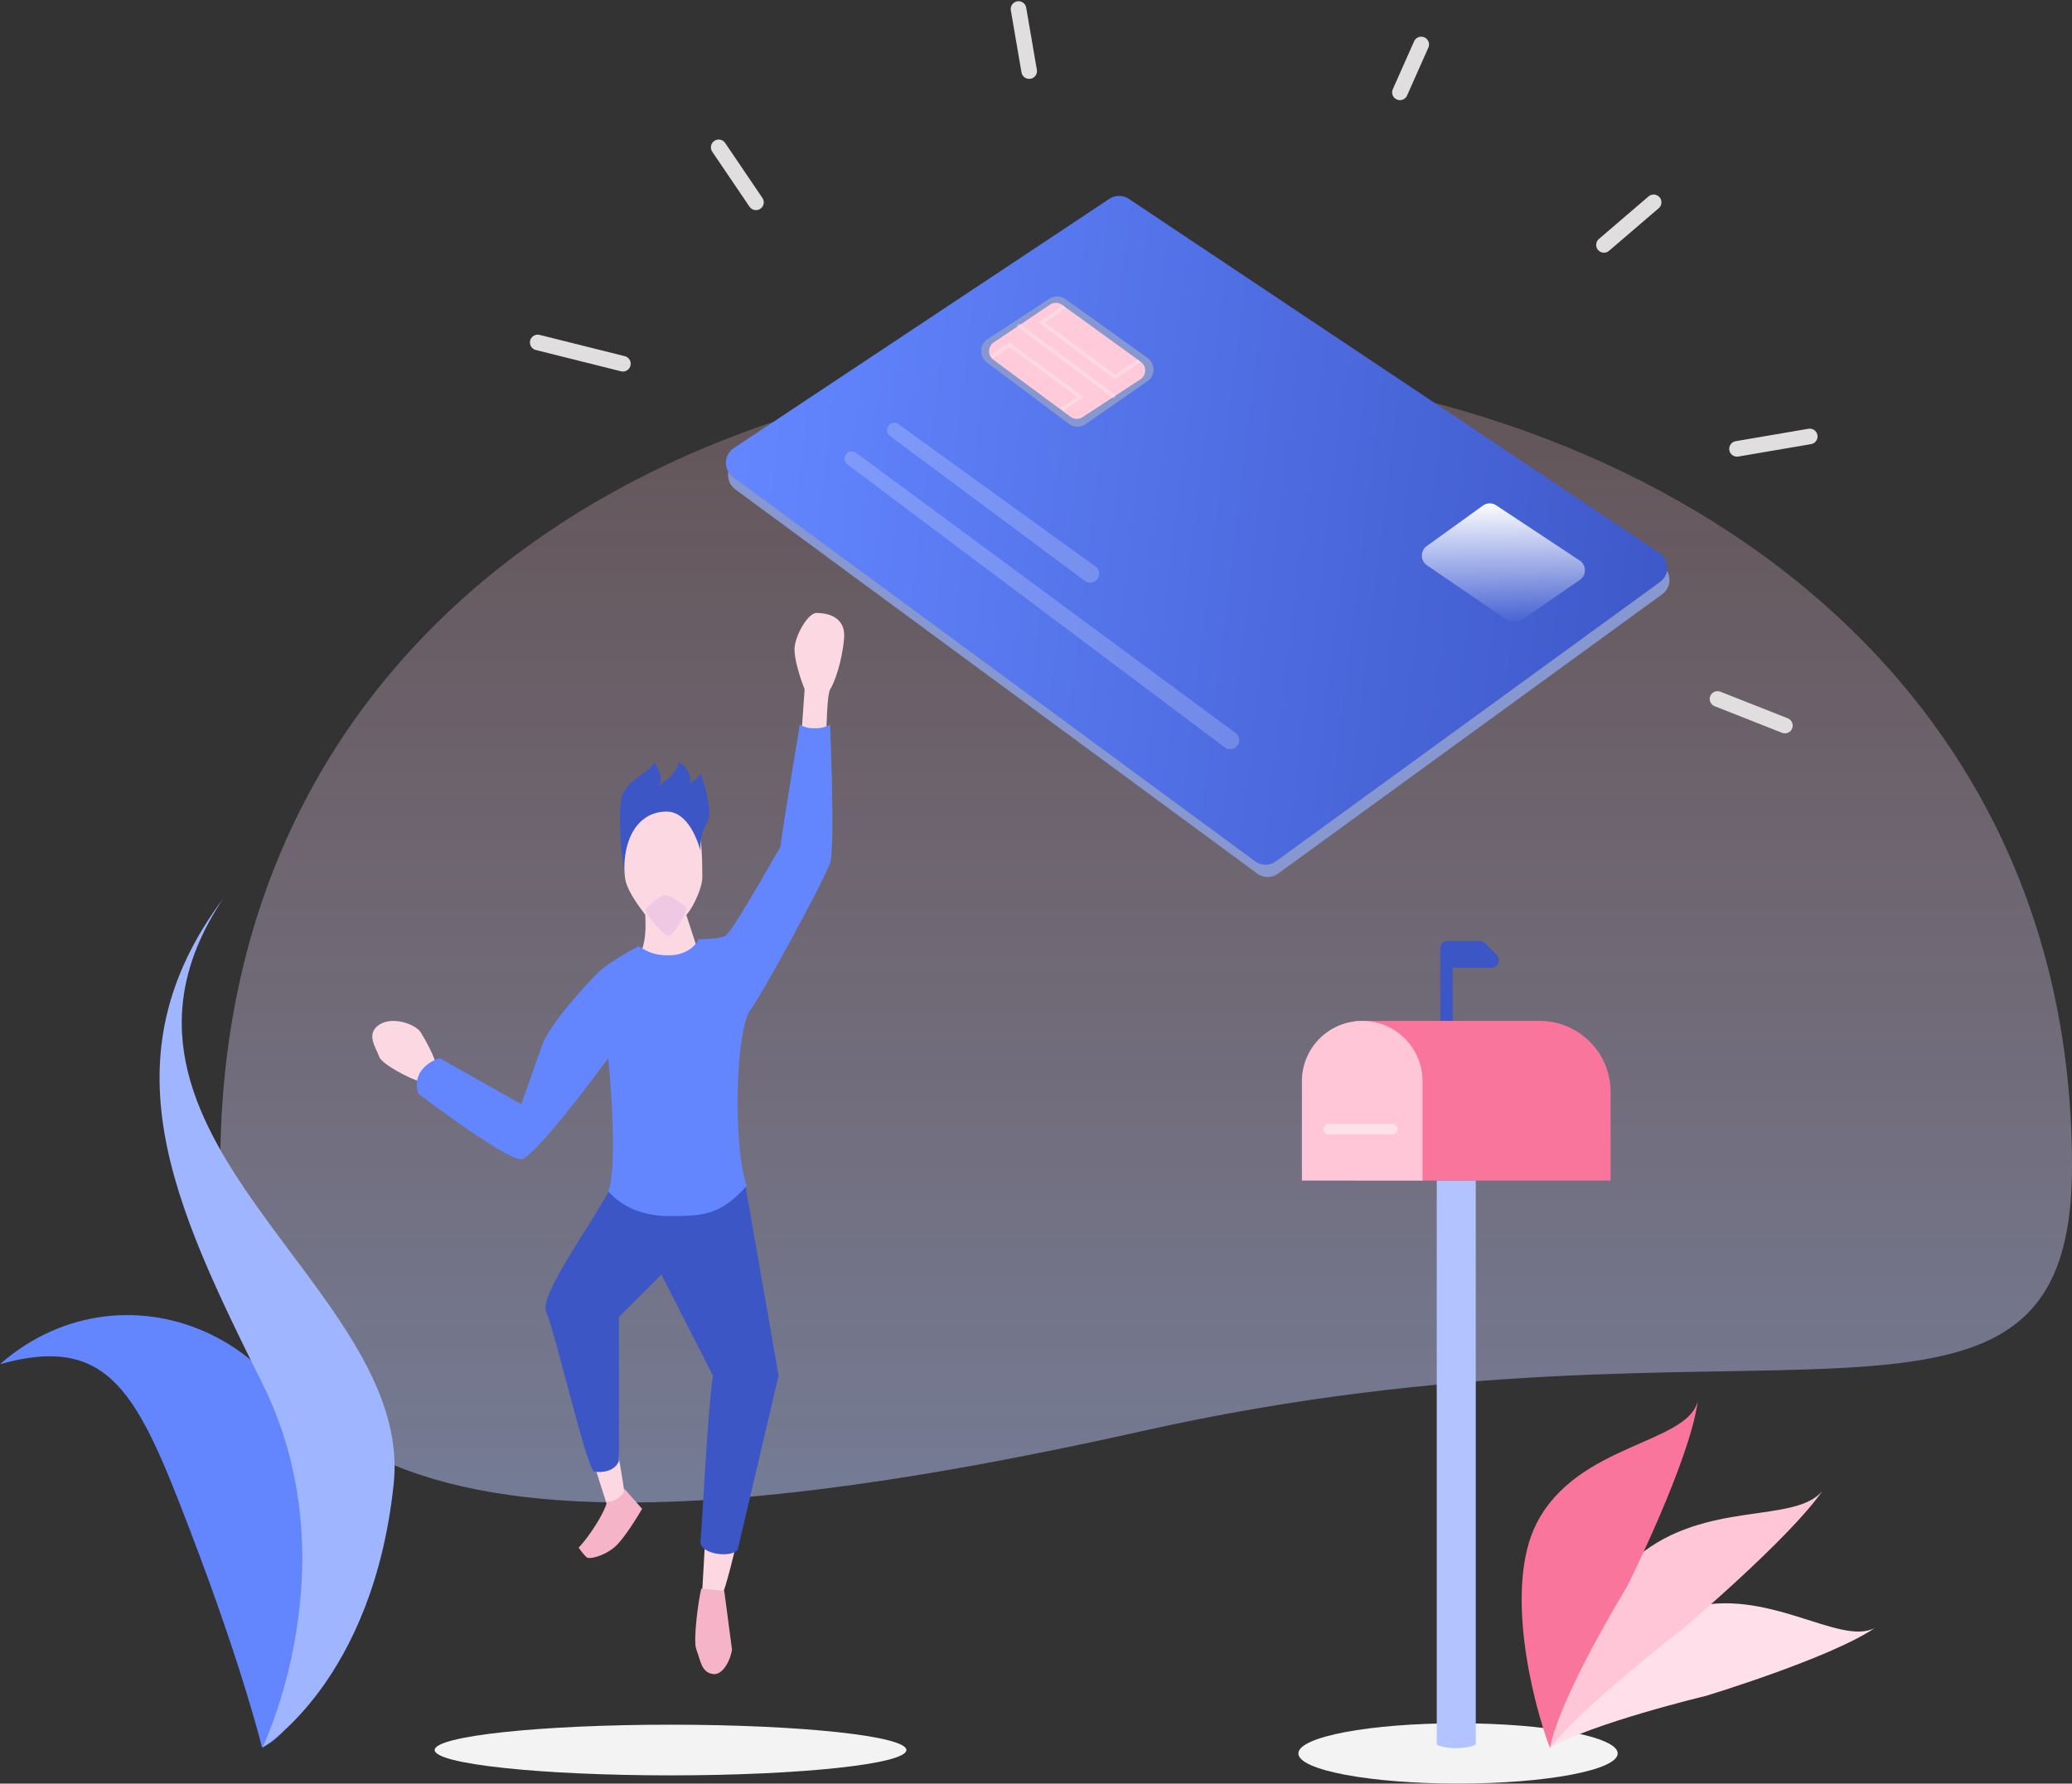 <svg xmlns="http://www.w3.org/2000/svg" xmlns:xlink="http://www.w3.org/1999/xlink" width="531.498" height="457.62" viewBox="0 0 531.498 457.62"><rect x="0" y="0" width="531.498" height="457.62" fill="#333333" stroke="none"/><defs><style>.a{fill:url(#a);}.b{fill:#f3f3f3;}.c{fill:#6386ff;}.d{fill:#a0b5ff;}.e{fill:#ffe0ea;}.f{fill:#fec6d7;}.g{fill:#f9759c;}.h{fill:#3c56c6;}.i{fill:#b2c3ff;}.j{fill:#fce1e9;}.k{fill:#fcd8e3;}.l{fill:#efc9e3;}.m{fill:#f5b4c8;}.n{fill:#8798d1;}.o{fill:url(#b);}.p{fill:rgba(255,255,255,0.2);}.q{fill:#ffcbda;}.r,.t{fill:none;fill-rule:evenodd;}.r{stroke:rgba(255,255,255,0.3);stroke-width:0.91px;}.s{fill:url(#c);}.t{stroke:#e0dedf;stroke-linecap:round;stroke-width:4px;}</style><linearGradient id="a" x1="0.477" y1="0.204" x2="0.477" y2="0.944" gradientUnits="objectBoundingBox"><stop offset="0" stop-color="#fec6d7" stop-opacity="0.231"/><stop offset="1" stop-color="#bbcaff" stop-opacity="0.478"/></linearGradient><linearGradient id="b" x1="0.004" y1="0.459" x2="1.056" y2="0.55" gradientUnits="objectBoundingBox"><stop offset="0" stop-color="#6386ff"/><stop offset="1" stop-color="#3c56c6"/></linearGradient><linearGradient id="c" x1="0.502" y1="-0.021" x2="0.502" y2="1.021" gradientUnits="objectBoundingBox"><stop offset="0" stop-color="#fff"/><stop offset="1" stop-color="#fff" stop-opacity="0"/></linearGradient></defs><g transform="translate(-0.502 -0.49)"><g transform="translate(-123 -83)"><g transform="translate(123 85)"><g transform="translate(57 92)"><path class="a" d="M236.621,273.641C76.726,309.382,0,296.1,0,205.674c0-278.9,475-269.525,475,0C475,288.954,396.517,237.9,236.621,273.641Z"/></g><g transform="translate(112 440)"><ellipse class="b" cx="60.5" cy="6.5" rx="60.5" ry="6.5" transform="translate(0.002 1)"/><ellipse class="b" cx="40.957" cy="7.736" rx="40.957" ry="7.736" transform="translate(221.551 0.637)"/></g><g transform="translate(0 229)"><path class="c" d="M49.5,162.8C36,127.5,29,111.5.5,119.5,33,91,84.079,113.2,84.916,162.8s-17.223,54.979-17.223,54.979S62.891,197.819,49.5,162.8Z"/><path class="d" d="M67.824,124.5C44.856,78.3,27.14,40.986,57.778,0,17,61,106.8,99.423,101.491,150.194s-33.667,67.678-33.667,67.678S90.791,170.7,67.824,124.5Z"/><g transform="translate(390 129)"><path class="e" d="M43.319,53.211C27.024,57.957,13.125,79.19,8.085,89c10.436-6.3,39.978-13.388,39.978-13.388s31.9-9.648,43.39-17.442C82.346,62.993,63.688,47.278,43.319,53.211Z"/><path class="f" d="M30.491,39.872C16.379,51.562,9.9,77.608,8.085,89c8.042-10.527,33.778-30.361,33.778-30.361S69.38,35.423,77.97,23.034C70.747,31.591,48.131,25.261,30.491,39.872Z"/><path class="g" d="M4.718,31.228C-3.668,47.5,3.421,76.568,8.085,89c2.533-13.314,19.763-41.412,19.763-41.412S43.954,15.418,46,0C43.2,11.019,15.2,10.889,4.718,31.228Z"/></g></g><g transform="translate(334 239)"><path class="h" d="M35.958,2.768V38.719h3.185V7.774H49.155a1.82,1.82,0,0,0,1.82-1.82V5.8a1.82,1.82,0,0,0-.533-1.287l-3.029-3.03A1.824,1.824,0,0,0,46.126.948H37.778A1.82,1.82,0,0,0,35.958,2.768Z"/><path class="i" d="M35.048,62.383H45.059V207.1s-1.365.91-5.006.91-5.005-.91-5.005-.91Z"/><path class="g" d="M14.114,21.426H61.442a18.2,18.2,0,0,1,18.2,18.2V62.383H14.114Z"/><path class="f" d="M.462,36.9a15.472,15.472,0,1,1,30.945,0V62.383H.462Z"/><path class="j" d="M7.288,47.821H23.671a1.365,1.365,0,1,1,0,2.73H7.288a1.365,1.365,0,1,1,0-2.73Z"/></g><g transform="translate(96 155)"><path class="k" d="M1.772,114.633c.632,1.88,8.03,5.744,10.268,6.266l4.344-3.916c-.131-2.089-3-7.049-3.949-8.615-1.185-1.958-7.109-4.308-10.663-1.958S.982,112.284,1.772,114.633Z"/><path class="k" d="M110.9,20.318l-.766,10.931H116.5c0-1.17.165-9.727.975-10.931,1.013-1.505,3.037-7.021,3.543-13.039s-5.061-6.52-7.086-6.52-5.062,5.015-5.568,8.526C107.96,12.093,109.883,17.81,110.9,20.318Z"/><path class="k" d="M70.027,78.218c0,1.581.535,6.85-1.607,10.538a12.385,12.385,0,0,0,7.122,2.108c2.571,0,6.426-1.9,8.033-3.305L80.55,78.218c1.82-1.916,4.1-7.129,4.1-9.485,0-2.635,0-10.012-1.071-12.646s-4.82-5.27-9.1-5.27-7.5,2.108-8.568,5.27a32.009,32.009,0,0,0-1.071,12.646C65.261,72.105,68.777,76.461,70.027,78.218Z"/><path class="l" d="M75.089,73.116c-1.365,0-4.551,3.186-5.006,3.641,0,1.365,4.551,6.826,5.916,6.826s4.551-5.916,4.551-6.826S76.454,73.116,75.089,73.116Z"/><path class="k" d="M60.072,229.207,56.886,219.2l5.461-6.371c.607,2.579,1.911,10.649,2.275,13.2S61.892,229.51,60.072,229.207Z"/><path class="k" d="M84.646,251.506l.91-15.928H94.2c-.758,4.247-3.64,15.928-4.55,17.293C88.819,254.12,85.252,252.264,84.646,251.506Z"/><path class="h" d="M44.6,180.059c-1.82-4.005,10.467-20.782,16.383-31.4l34.586-1.821,8.646,49.6-10.467,44.6c-1.365,2.275-10.011,1.365-9.556-2.275.364-2.913,1.82-33.373,3.185-42.323L74.179,170.5,63.257,181.424v36.861c-.91,2.731-4.551,3.186-6.371,2.731S46.874,185.065,44.6,180.059Z"/><path class="c" d="M38.228,140.922c-2.912.364-18.81-11.073-26.394-16.837-1.821-5.461,2.882-8.344,5.461-9.1l20.933,11.832c1.214-3.489,4.005-11.468,5.461-15.473,1.82-5.005,11.377-15.472,14.107-18.2,1.821-1.82,7.281-5.309,10.467-6.826,1.365.455,2.73,2.276,7.736,2.276,5.916,0,7.737-4.1,7.737-4.1s5.006,0,6.826-.91,13.2-21.389,14.107-22.754c.455-4.1,5.006-31.4,5.006-31.4a7,7,0,0,0,3.64.91,7.833,7.833,0,0,0,4.1-.91s1.365,31.4,0,35.5S100.573,97.69,96.933,102.7s-4.551,34.131-.91,45.052C89.2,155.485,84.4,155.485,76,155.485c-9.1,0-13.8-4.4-15.472-6.371,2.73-6.826,0-34.131,0-34.131C54.307,123.478,41.141,140.558,38.228,140.922Z"/><path class="m" d="M83.115,266.673c-.888-2.275.575-12.9,1.278-15.576l.906.083,4.989.533,1.978,14.96c-.208,2.265-2.169,6.581-4.707,6.348C84.387,272.73,84.225,269.516,83.115,266.673Z"/><path class="m" d="M62.918,227.961c-1.608,1.076-2.436.889-2.649.661-.7,3.209-4.972,9.528-7.339,11.945a16.523,16.523,0,0,0,2.017,2.447c.639.683,4.613-.308,7.308-2.666,2.156-1.886,5.533-7.28,6.951-9.741l-4.575-5.18C64.73,225.824,64.526,226.886,62.918,227.961Z"/><path class="h" d="M64.088,47.632c-1.092,3.276-.376,14.562.534,19.113,0-9.557,4.472-15.018,10.843-15.018,5.1,0,7.664,6.372,8.726,10.012a12.486,12.486,0,0,1,1.74-7.281c1.457-2.549-.606-9.557-1.82-12.742,0,1.092-1.82,2.275-2.73,2.73.728-2.548-1.517-4.7-2.731-5.461-.455,3.641-6.371,6.826-5.006,5.461,1.093-1.092-.455-4.095-1.365-5.461C71.824,41.261,65.453,43.536,64.088,47.632Z"/></g><g transform="translate(138)"><path class="n" d="M147.6,52.658,51.3,116.6a4.551,4.551,0,0,0-.181,7.456l133.864,98.555a4.551,4.551,0,0,0,5.375.015l98.514-71.663a4.551,4.551,0,0,0-.151-7.465L152.644,52.664A4.553,4.553,0,0,0,147.6,52.658Z"/><path class="o" d="M147.047,49.521l-96.3,63.937a4.551,4.551,0,0,0-.181,7.456L184.43,219.469a4.551,4.551,0,0,0,5.375.015l98.514-71.663a4.551,4.551,0,0,0-.151-7.465L152.09,49.527A4.551,4.551,0,0,0,147.047,49.521Z"/><path class="p" d="M176.612,190.208,79.847,117.634a1.871,1.871,0,0,1,2.234-3L179.37,186.5a2.309,2.309,0,1,1-2.758,3.7Z"/><path class="p" d="M140.671,147.447,90.786,110.353A1.873,1.873,0,0,1,93,107.332l50.384,36.413a2.3,2.3,0,1,1-2.714,3.7Z"/><path class="n" d="M156.885,90.34,135.8,75.23a3.64,3.64,0,0,0-4.111-.089L115.83,85.5a3.641,3.641,0,0,0-.194,5.961l21.045,15.783a3.64,3.64,0,0,0,4.26.079l15.9-11.032A3.64,3.64,0,0,0,156.885,90.34Z"/><path class="q" d="M131.835,76.661l-14.411,9.673a2.731,2.731,0,0,0-.1,4.462l19.758,14.618a2.731,2.731,0,0,0,3.118.091l14.816-9.685a2.729,2.729,0,0,0,.108-4.5L134.959,76.716A2.731,2.731,0,0,0,131.835,76.661Z"/><path class="r" d="M135.493,77.146l-5.711,4.126L148.471,95.2l6.229-4.126M116.8,90.04l4.672-3.094,18.17,13.409-4.672,3.095M123.553,81.788l24.918,18.567"/><path class="s" d="M267.709,142.3,246.3,128.142a3,3,0,0,0-3.408.07l-14.423,10.4a3,3,0,0,0,.06,4.909l20.714,14.173a3,3,0,0,0,3.4-.005l15.122-10.417A3,3,0,0,0,267.709,142.3Z"/><path class="t" d="M22.284,91.814.44,86.353M56.415,50.4,46.858,36.295M126.5,16.726,123.766.8m97.841,21.388L227.068,9.9m46.873,51.424L286.683,50.4m21.388,63.255,18.658-3.185m-23.663,67.351,17.292,6.826"/></g></g></g></g></svg>